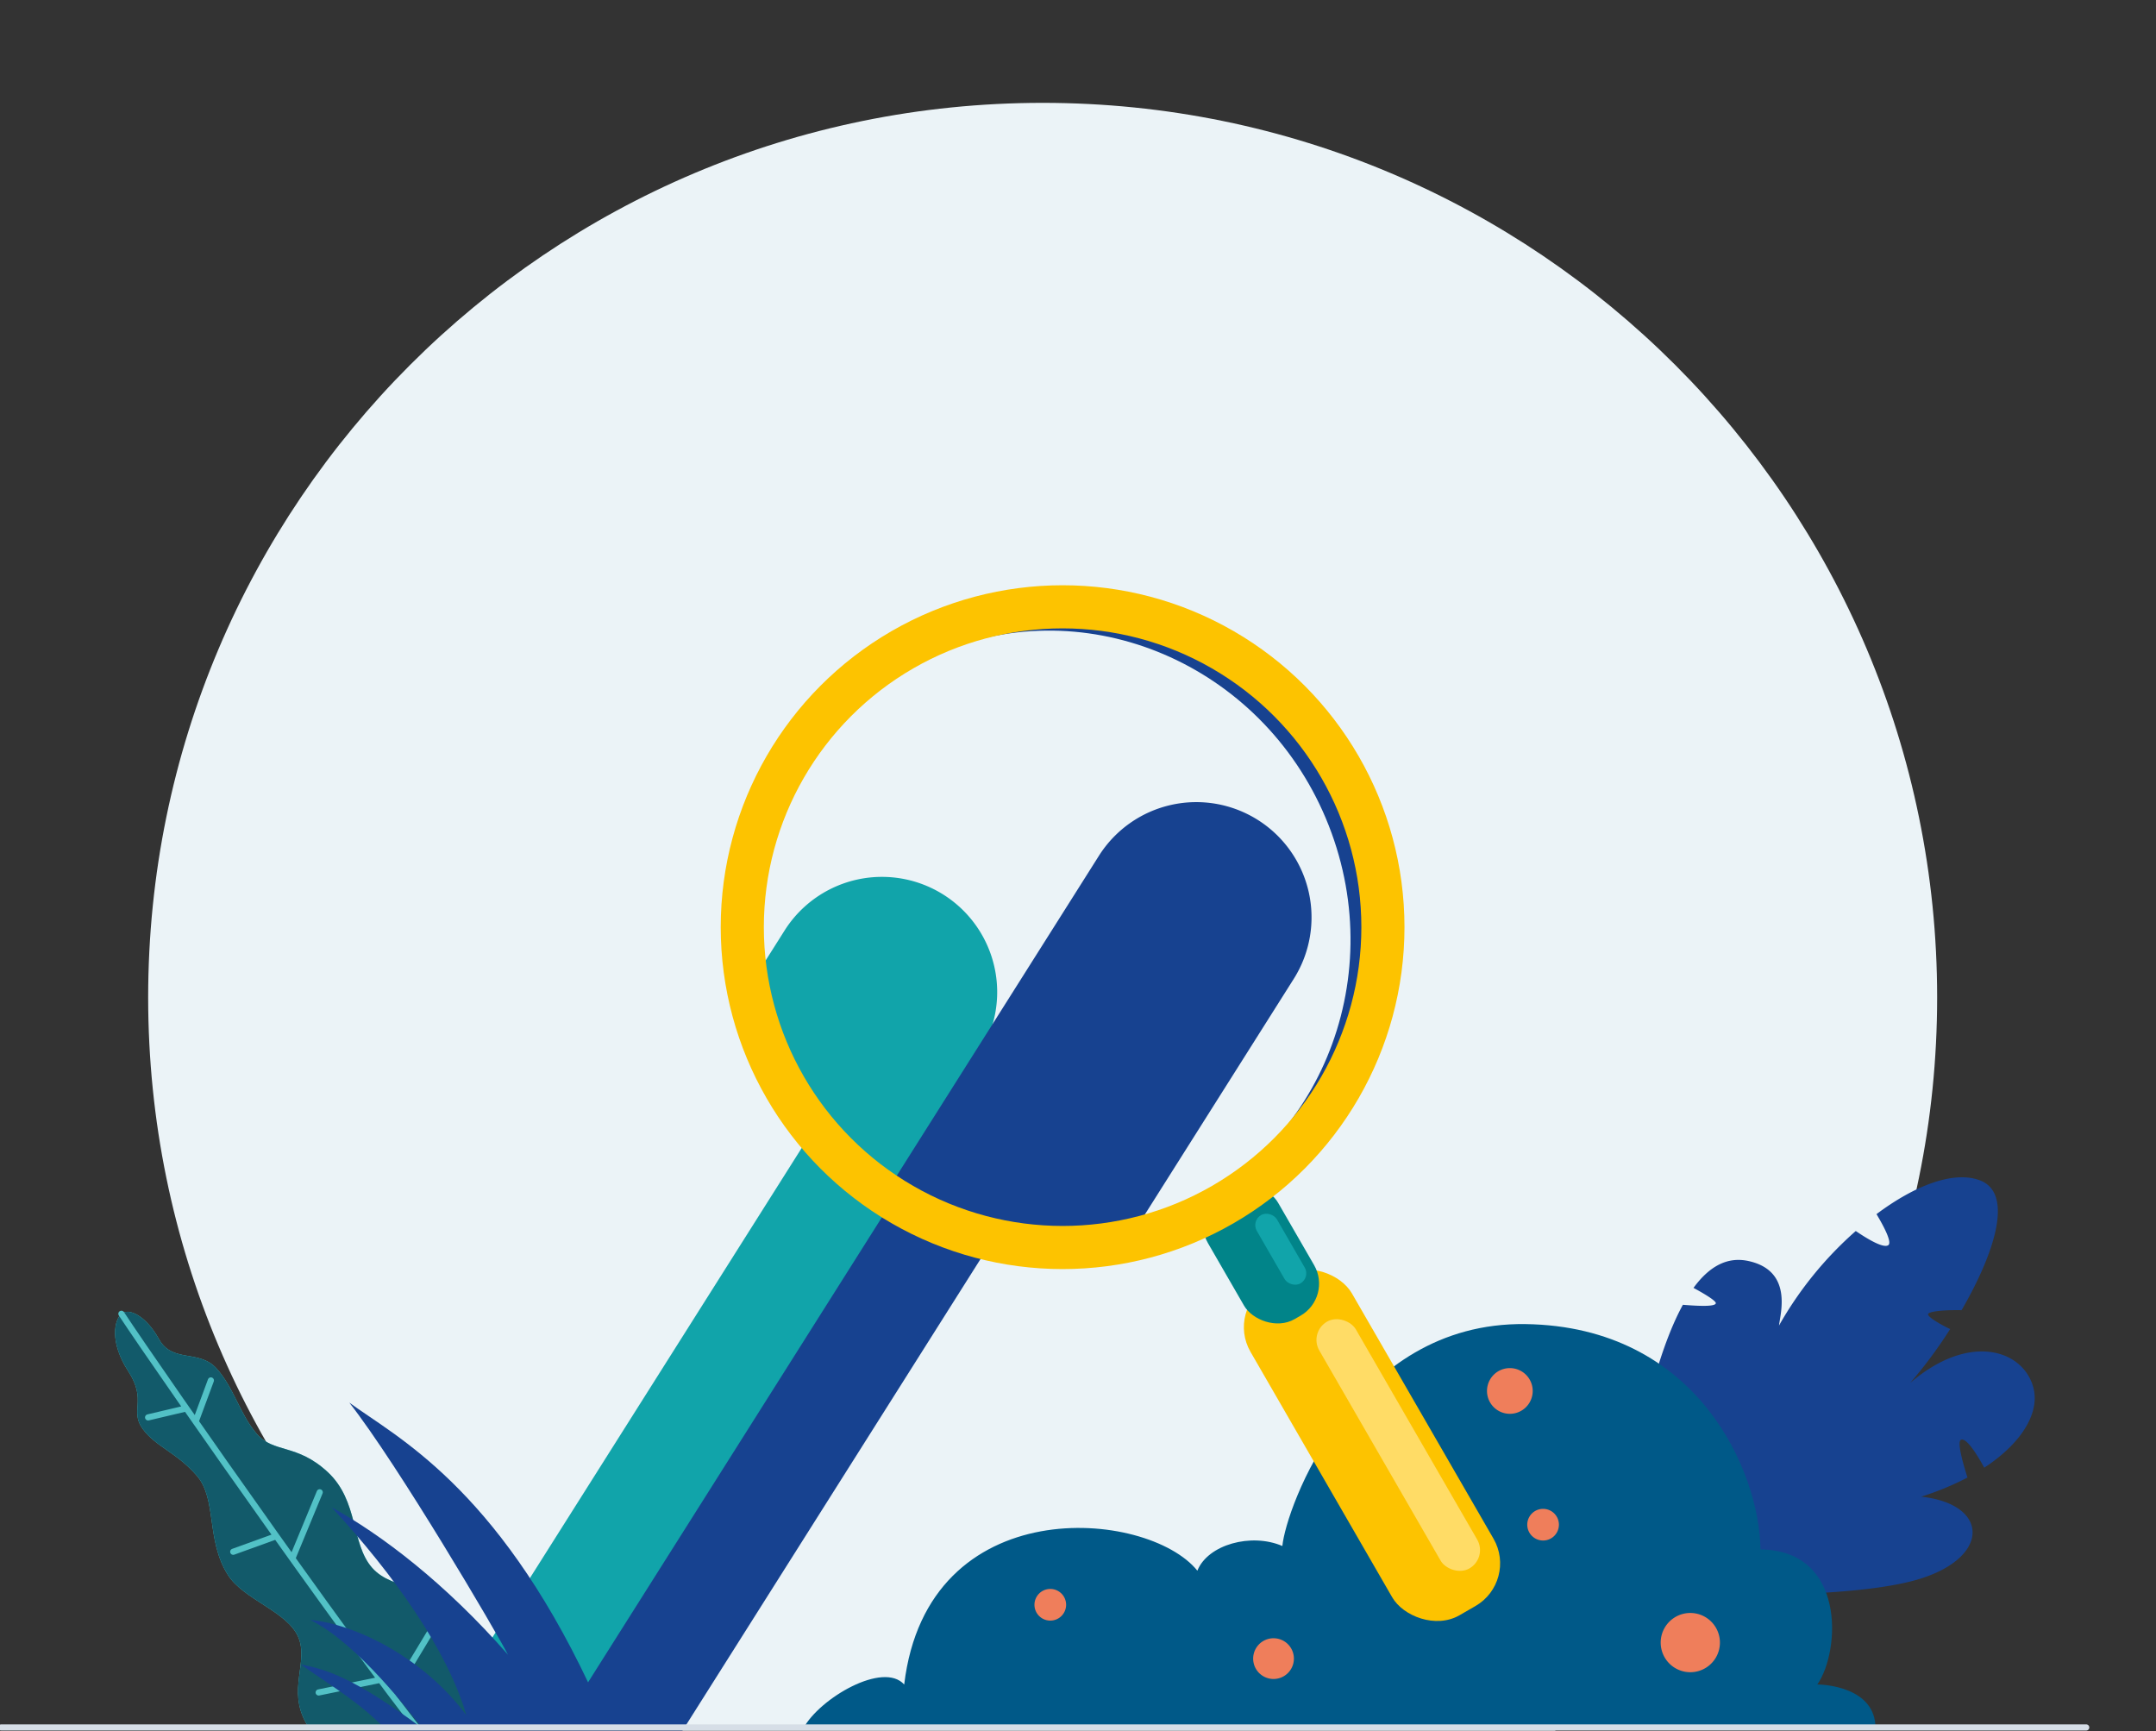 <svg xmlns="http://www.w3.org/2000/svg" width="350" height="281" fill="none"><rect width="100%" height="100%" fill="#333333" stroke="none"/><g clip-path="url(#a)"><mask id="b" style="mask-type:alpha" maskUnits="userSpaceOnUse" x="-49" y="-11" width="440" height="292"><path fill="#C4C4C4" d="M-49-11h440v292H-49z"/></mask><g mask="url(#b)"><path d="M169.262 307.114c80.196 0 145.209-65.012 145.209-145.209s-65.013-145.21-145.209-145.21c-80.197 0-145.21 65.013-145.21 145.21s65.013 145.209 145.21 145.209Z" fill="#EBF3F7"/><mask id="c" style="mask-type:alpha" maskUnits="userSpaceOnUse" x="20" y="169" width="172" height="171"><path d="m119.5 169 28.642 27.5 43.358 6-43.358 136.855L20 267.322 119.5 169Z" fill="#C4C4C4"/></mask><g mask="url(#c)"><path d="m26.59 382.312 124.023-196.247a8.574 8.574 0 1 0-14.499-9.164L12.092 373.147a8.576 8.576 0 1 0 14.499 9.165Z" fill="#11A4AA"/><path d="m60.612 360.332 124.022-196.246a8.578 8.578 0 0 0-9.135-12.949 8.583 8.583 0 0 0-5.364 3.784L46.114 351.168a8.575 8.575 0 1 0 14.498 9.164Z" fill="#174290"/></g><mask id="d" style="mask-type:alpha" maskUnits="userSpaceOnUse" x="122" y="100" width="102" height="102"><circle cx="173" cy="151" r="51" fill="#C4C4C4"/></mask><g mask="url(#d)"><path d="m-111.395 598.875 270.496-428.021a18.706 18.706 0 0 0-31.622-19.988l-270.496 428.02a18.702 18.702 0 0 0 5.817 25.805 18.702 18.702 0 0 0 25.805-5.816Z" fill="#11A4AA"/><path d="m-60.479 586.923 270.496-428.02a18.702 18.702 0 0 0-5.817-25.805 18.702 18.702 0 0 0-25.805 5.816L-92.101 566.935a18.704 18.704 0 1 0 31.622 19.988Z" fill="#174290"/></g><path d="M266.293 276.804c-3.104-6.569-12.839-10.554-14.488-11.788" stroke="#174290" stroke-width=".97" stroke-linecap="round" stroke-linejoin="round"/><path d="M36.984 255.627c-3.57-5.659-1.739-12.299-5.034-16.089-3.294-3.79-6.582-4.651-8.753-7.552-2.226-2.963.742-4.609-2.363-9.384-3.104-4.775-2.257-8.356-1.127-9.345 1.131-.988 3.945.222 6.107 4.127 2.162 3.905 6.488 1.615 9.32 4.73 2.832 3.114 3.777 7.407 6.52 10.608 2.745 3.201 6.542 1.565 11.564 6.245s3.747 11.553 7.162 15.488c3.416 3.935 10.339 2.666 14.798 7.9 4.46 5.235 3.924 16.783-5.646 22.261-9.57 5.479-16.006 1.815-19.812-4.864-3.153-5.532.484-9.987-1.331-14.094-1.815-4.108-8.883-6.025-11.405-10.031Z" fill="#51C1C7"/><path d="M36.984 255.627c-3.57-5.659-1.739-12.299-5.034-16.089-3.294-3.79-6.582-4.651-8.753-7.552-2.226-2.963.742-4.609-2.363-9.384-3.104-4.775-2.257-8.356-1.127-9.345 1.131-.988 3.945.222 6.107 4.127 2.162 3.905 6.488 1.615 9.32 4.73 2.832 3.114 3.777 7.407 6.52 10.608 2.745 3.201 6.542 1.565 11.564 6.245s3.747 11.553 7.162 15.488c3.416 3.935 10.339 2.666 14.798 7.9 4.46 5.235 3.924 16.783-5.646 22.261-9.57 5.479-16.006 1.815-19.812-4.864-3.153-5.532.484-9.987-1.331-14.094-1.815-4.108-8.883-6.025-11.405-10.031Z" fill="#125A6A"/><path d="M19.707 213.257c6.41 9.733 42.522 61.301 50.868 70.686M30.25 228.613l-6.205 1.462M31.752 230.77l2.48-6.695M44.86 249.355l-6.999 2.53M47.45 252.985l4.451-10.753M63.65 275.191l6.04-10.008M61.758 272.666l-10.026 2.058" stroke="#52C1C6" stroke-linecap="round" stroke-linejoin="round"/><path d="M95.626 273.413c-15.251-32.274-31.351-40.18-38.92-45.736 7.963 10.171 23.833 37.183 25.758 40.917-10.193-11.64-20.574-19.509-28.639-23.934 10.238 11.055 18.861 23.331 21.88 33.76-6.868-9.298-17.977-14.794-25.358-15.476 7.779 3.798 16.675 15.59 18.188 17.586-11.113-8.258-15.662-9.584-19.726-10.362 6.281 4.442 13.813 8.589 17.444 15.714 3.631 7.126 28.114 1.588 28.114 1.588l1.26-14.057Z" fill="#174290"/></g><path d="M329.982 224.859c-1.924-5.933-10.534-8.438-19.893-.37a73.126 73.126 0 0 0 6.491-8.75c-1.583-.758-3.633-1.951-3.58-2.404.052-.514 2.93-.722 5.441-.665 5.271-9.097 8.621-19.03 2.896-21.103-4.292-1.556-10.569.915-16.711 5.513 1.15 1.922 2.58 4.596 1.906 5.043-.77.514-3.186-.881-5.272-2.302a59.281 59.281 0 0 0-12.461 15.343c.188-1.844 2.339-8.9-4.987-10.478-3.423-.736-6.344.881-8.894 4.366 1.604.866 3.668 2.082 3.623 2.489-.058.525-2.256.513-5.347.256-2.177 3.968-4.047 9.405-5.688 15.955-3.534 14.14 3.08 30.957 3.08 30.957s27.783 1.223 40.196-2.17c12.413-3.392 12.386-12.376 1.092-13.596a45.247 45.247 0 0 0 7.521-3.106c-.731-2.298-1.725-5.811-1.062-6.124.822-.385 2.45 2.079 3.784 4.526 6.326-4.145 9.218-9.247 7.865-13.38Z" fill="#174290"/><path d="M130.424 280.525h174.042c0-6.724-8.458-7.097-9.44-7.097 3.814-5.541 4.559-21.794-9.235-21.918-.128-12.56-10.161-36.205-38.175-36.581-28.014-.376-38.87 29.927-39.44 36.022-5.044-2.173-12.09-.244-13.798 4.004-8.109-10.033-43.82-13.149-47.592 18.481-3.395-3.81-13.7 2.2-16.362 7.089Z" fill="#005988"/><path d="M206.742 272.536a3.306 3.306 0 1 0 0-6.612 3.306 3.306 0 0 0 0 6.612ZM250.451 250.059a2.569 2.569 0 1 0-.001-5.137 2.569 2.569 0 0 0 .001 5.137ZM170.451 263.059a2.569 2.569 0 1 0-.001-5.137 2.569 2.569 0 0 0 .001 5.137ZM274.401 271.438a4.808 4.808 0 1 0-.001-9.617 4.808 4.808 0 0 0 .001 9.617ZM245.107 229.494a3.71 3.71 0 1 0-.001-7.42 3.71 3.71 0 0 0 .001 7.42Z" fill="#EF7E5B"/><path d="M338.67 280.404H.194" stroke="#D6DEE7" stroke-linecap="round" stroke-linejoin="round"/><rect x="199" y="212.5" width="19" height="62" rx="8" transform="rotate(-30 199 212.5)" fill="#FDC300"/><rect x="212.458" y="216.246" width="6.852" height="46.249" rx="3.426" transform="rotate(-30 212.458 216.246)" fill="#FFDC66"/><rect x="193.1" y="196.597" width="13.139" height="23.707" rx="6" transform="rotate(-30 193.1 196.597)" fill="#018489"/><rect x="203.088" y="198.176" width="3.763" height="12.799" rx="1.881" transform="rotate(-30 203.088 198.176)" fill="#11A4AA"/><path d="M190.366 199.52c-25.646 10.061-54.991-3.22-65.451-29.883-10.46-26.663 2.027-56.355 27.673-66.416 25.646-10.06 54.992 3.22 65.451 29.883 10.46 26.663-2.027 56.355-27.673 66.416Z" stroke="#174290" stroke-width="5"/><circle cx="172.5" cy="150.5" r="52" stroke="#FDC300" stroke-width="7"/></g><defs><clipPath id="a"><path fill="#fff" d="M0 0h350v281H0z"/></clipPath></defs></svg>